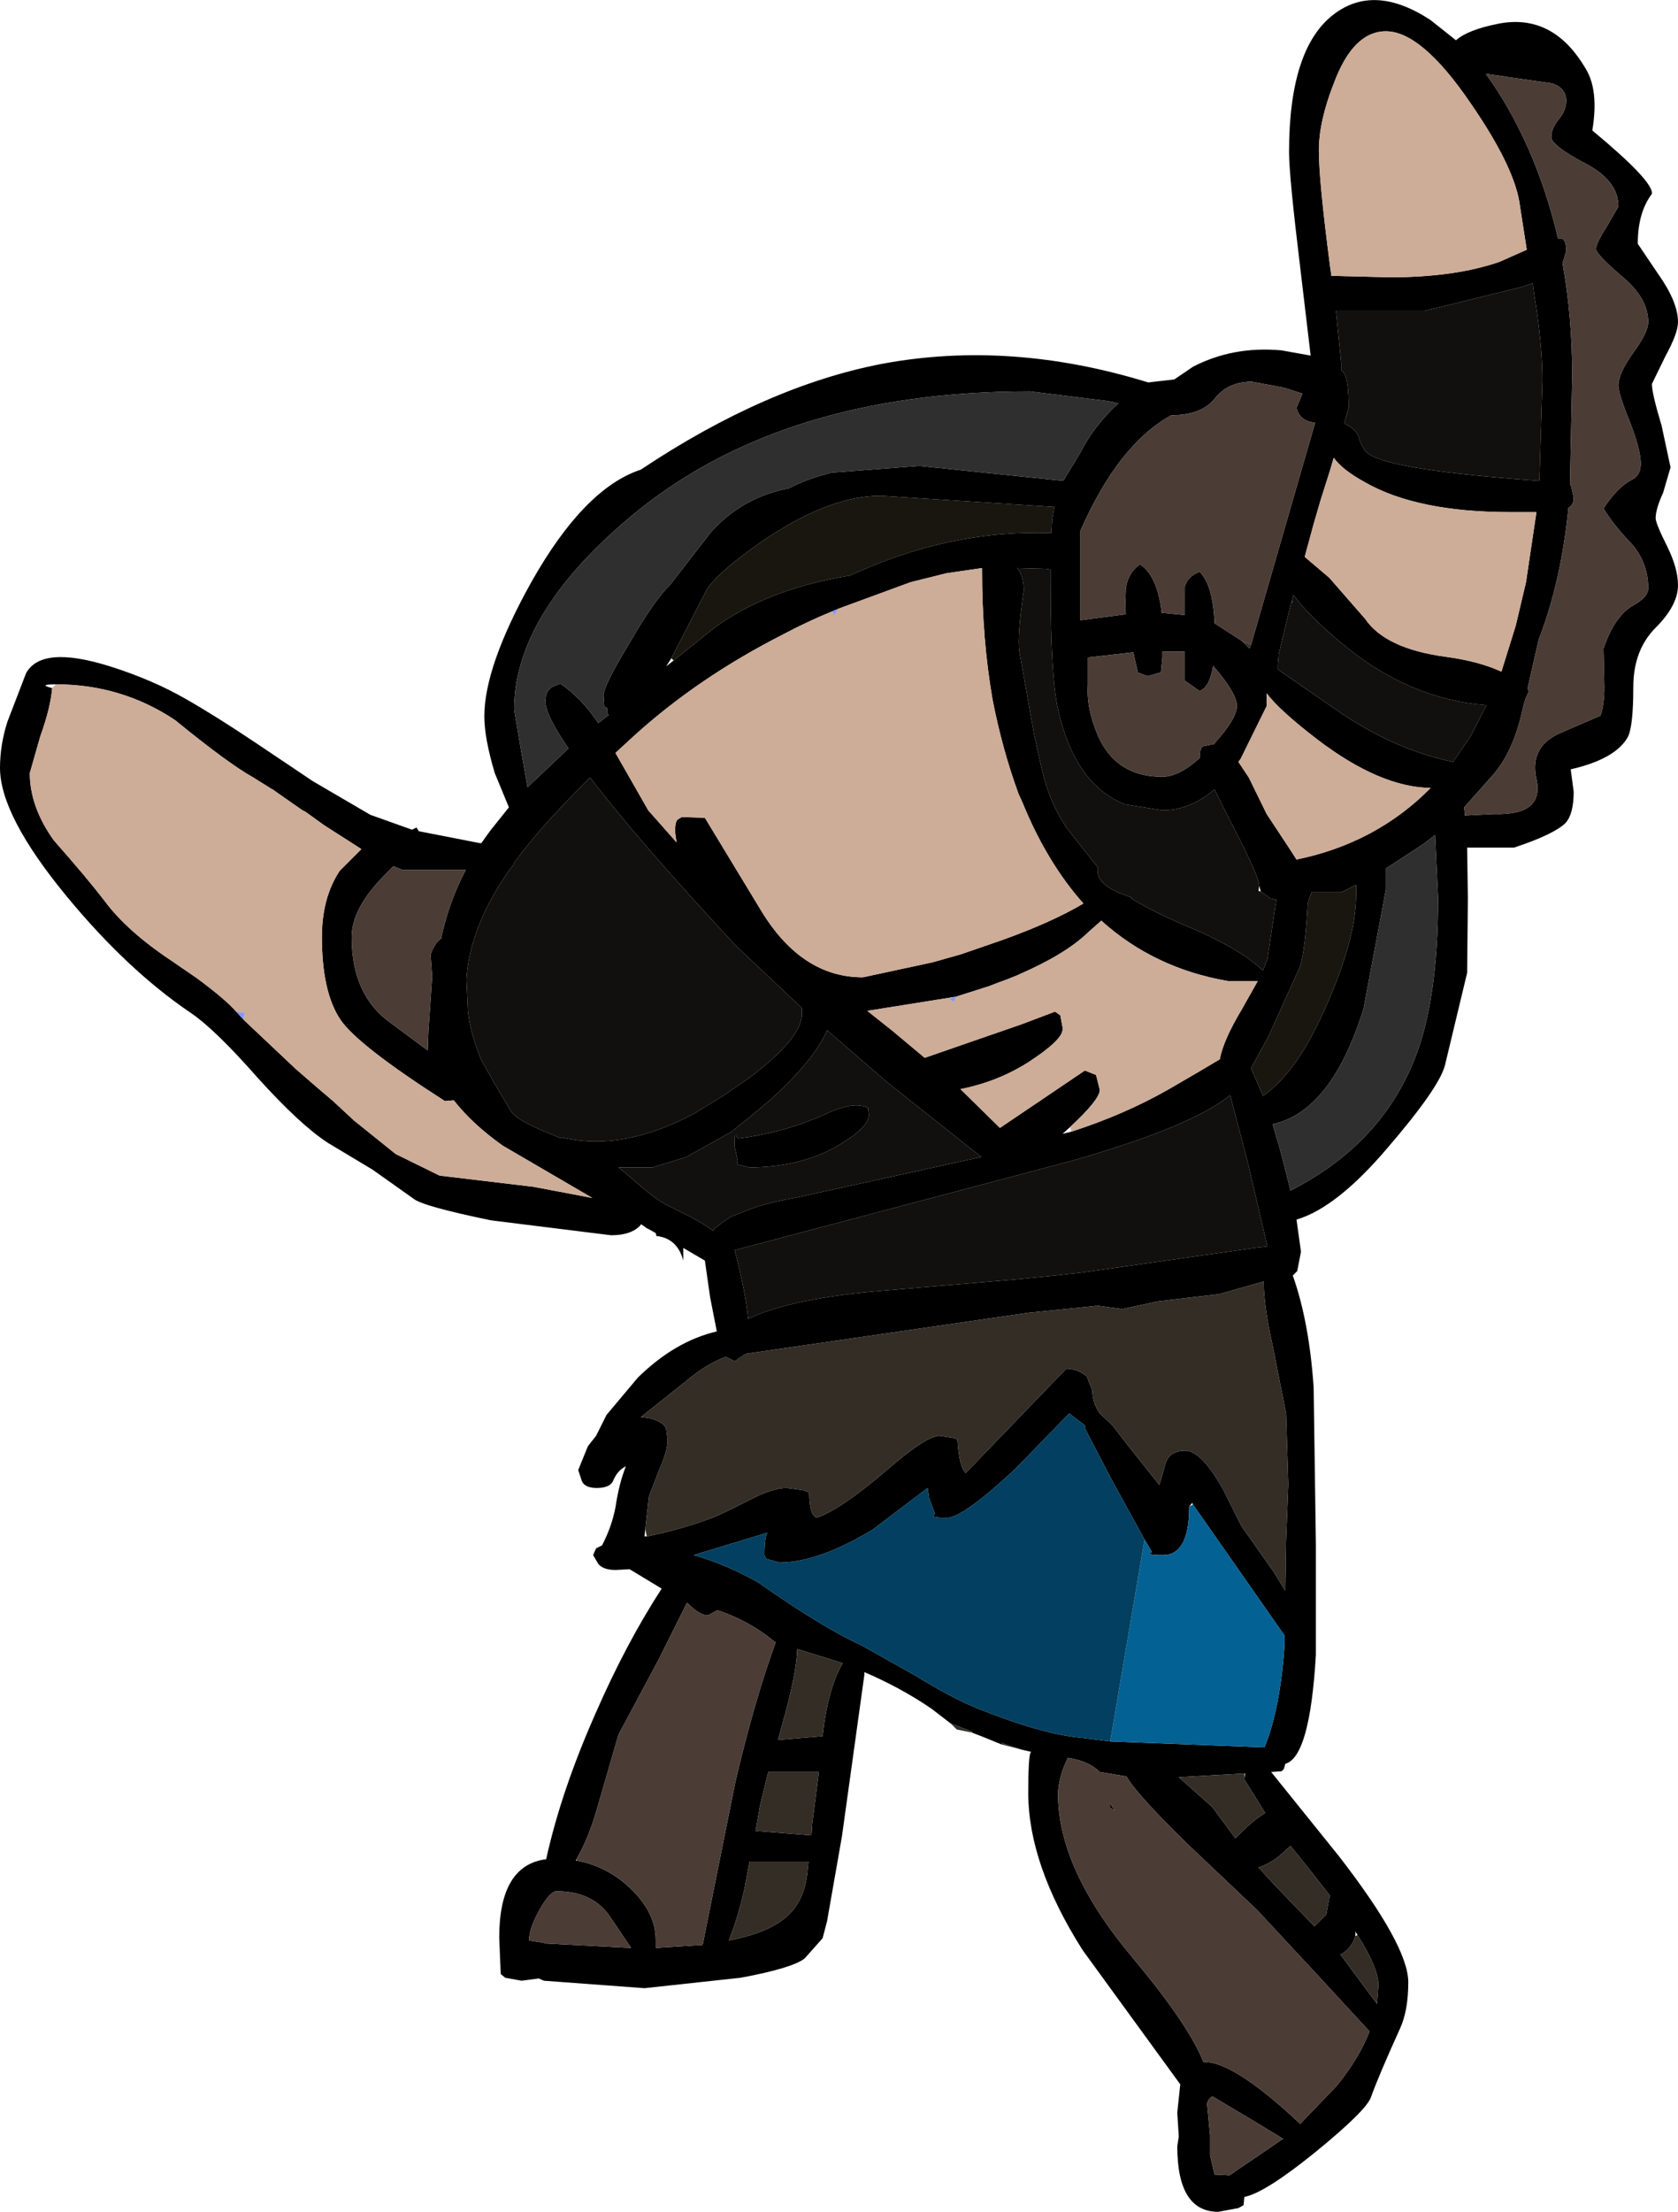 <?xml version="1.0" encoding="UTF-8" standalone="no"?>
<svg xmlns:ffdec="https://www.free-decompiler.com/flash" xmlns:xlink="http://www.w3.org/1999/xlink" ffdec:objectType="shape" height="148.35px" width="112.6px" xmlns="http://www.w3.org/2000/svg">
  <g transform="matrix(1.0, 0.0, 0.0, 1.0, 51.1, 55.85)">
    <path d="M-7.65 26.55 L-7.75 26.5 -7.8 26.45 -8.1 26.25 -8.1 26.3 Q-8.7 27.0 -10.1 27.0 L-18.15 26.0 Q-22.75 25.05 -23.35 24.55 L-26.1 22.6 -29.1 20.8 Q-30.95 19.6 -33.8 16.45 -36.7 13.15 -38.35 12.05 -42.55 9.2 -46.6 4.3 -51.1 -1.15 -51.1 -4.35 -51.1 -5.9 -50.6 -7.45 L-49.35 -10.7 Q-48.3 -12.6 -43.7 -11.15 -40.85 -10.25 -38.6 -8.95 -36.75 -7.9 -34.05 -6.1 L-30.1 -3.45 -26.25 -1.2 -23.45 -0.2 -23.35 -0.25 -23.15 -0.35 -23.0 -0.1 -18.9 0.7 -18.8 0.7 -18.3 0.0 -18.15 -0.2 -16.95 -1.7 -17.9 -4.0 Q-18.6 -6.35 -18.6 -7.8 -18.6 -11.15 -15.45 -16.8 -11.9 -23.1 -8.1 -24.35 0.3 -29.95 8.1 -31.45 16.7 -33.05 25.95 -30.2 L27.7 -30.4 28.95 -31.25 Q31.65 -32.65 34.9 -32.35 L36.85 -32.0 36.15 -37.9 Q35.4 -44.05 35.4 -45.65 35.4 -52.55 38.35 -54.85 41.1 -57.0 44.9 -54.5 L46.6 -53.15 Q47.4 -53.85 49.4 -54.25 53.1 -55.0 55.3 -51.25 56.2 -49.8 55.75 -47.1 59.85 -43.7 59.75 -42.85 58.8 -41.6 58.8 -39.5 L60.15 -37.5 Q61.5 -35.6 61.5 -34.25 61.5 -33.5 60.65 -31.95 L59.75 -30.1 Q59.75 -29.45 60.4 -27.3 L61.0 -24.5 60.5 -22.8 Q60.0 -21.7 60.0 -21.1 60.0 -20.75 60.75 -19.25 61.5 -17.75 61.5 -16.6 61.5 -15.25 60.0 -13.75 58.5 -12.25 58.5 -9.75 58.5 -7.2 58.15 -6.45 57.35 -4.95 54.3 -4.25 L54.5 -2.75 Q54.5 -1.25 53.95 -0.65 53.2 0.1 50.5 1.0 L47.35 1.0 47.4 4.4 47.35 9.4 45.85 15.65 Q45.4 17.2 42.0 21.15 38.6 25.15 35.9 25.95 L36.2 28.1 35.95 29.4 35.65 29.7 Q36.75 32.8 37.05 37.2 L37.2 47.7 37.2 55.15 Q36.8 62.0 35.15 62.45 L35.05 62.8 34.9 62.95 34.2 63.0 38.75 68.65 Q43.4 74.65 43.4 77.1 43.4 79.0 42.85 80.2 41.4 83.4 40.9 84.8 40.6 85.7 37.1 88.55 33.75 91.25 32.4 91.5 L32.35 92.05 32.0 92.25 30.65 92.5 Q27.9 92.5 27.9 88.1 L28.0 87.45 27.9 85.85 28.1 83.95 21.55 74.95 Q17.9 69.2 17.9 64.4 17.9 62.05 18.05 61.7 L18.1 61.65 17.45 61.5 16.1 61.05 16.1 61.15 14.75 60.6 14.1 60.35 14.15 60.3 12.7 59.75 11.4 58.75 Q9.35 57.35 6.9 56.3 L6.9 56.5 5.4 67.3 4.4 73.0 4.1 74.15 2.9 75.5 Q2.1 76.15 -1.4 76.8 L-7.85 77.5 -14.6 77.0 -14.95 76.85 -16.1 77.0 -17.2 76.8 -17.5 76.55 -17.6 74.1 Q-17.6 69.25 -14.45 68.85 -13.45 64.3 -11.15 59.1 -9.1 54.4 -6.7 50.7 L-8.85 49.4 -9.8 49.45 Q-10.6 49.45 -10.95 49.05 L-11.3 48.45 -11.1 48.0 -10.7 47.8 Q-10.05 46.55 -9.8 45.25 -9.55 43.6 -9.1 42.5 -9.65 42.75 -9.95 43.45 -10.15 43.95 -11.05 43.95 -11.85 43.95 -12.05 43.5 L-12.3 42.75 -11.65 41.15 -11.1 40.45 -10.4 39.05 -8.3 36.55 Q-5.8 34.1 -3.0 33.45 L-3.45 31.15 -3.8 28.7 -5.25 27.85 -5.25 28.7 Q-5.65 27.2 -7.05 27.05 L-7.1 26.85 -7.65 26.55 M48.6 -50.9 Q50.15 -48.8 51.45 -45.9 52.7 -43.05 53.45 -39.85 L53.7 -39.85 Q54.0 -39.75 54.0 -39.0 L53.75 -38.2 Q54.4 -34.65 54.4 -30.65 L54.25 -23.35 54.3 -23.35 54.5 -22.5 Q54.5 -21.95 54.15 -21.8 53.65 -16.8 52.15 -12.95 L51.4 -9.65 51.5 -9.5 51.25 -8.95 51.1 -8.4 Q50.5 -5.55 49.15 -3.95 L47.15 -1.7 47.2 -1.15 49.15 -1.25 Q52.55 -1.15 52.0 -3.6 51.5 -5.85 53.75 -6.75 L56.3 -7.85 Q56.6 -8.75 56.55 -10.1 L56.5 -12.35 Q57.25 -14.55 58.5 -15.25 59.5 -15.8 59.5 -16.4 59.5 -18.0 58.5 -19.25 57.15 -20.65 56.5 -21.75 57.45 -23.2 58.45 -23.7 59.0 -24.0 59.0 -24.75 59.0 -25.7 58.25 -27.6 57.5 -29.45 57.5 -30.0 57.5 -30.8 58.5 -32.2 59.5 -33.55 59.5 -34.25 59.5 -35.85 57.75 -37.3 56.0 -38.8 56.0 -39.15 56.0 -39.55 56.75 -40.7 L57.5 -42.0 Q57.5 -43.75 55.25 -44.9 53.0 -46.1 53.0 -46.65 53.0 -47.25 53.5 -47.85 54.0 -48.45 54.0 -49.1 54.0 -49.9 53.1 -50.25 L48.6 -50.9 M37.4 -45.75 Q37.4 -43.75 38.15 -38.0 L38.25 -37.3 38.25 -37.35 42.15 -37.25 Q46.55 -37.25 49.55 -38.3 L51.35 -39.1 50.9 -42.0 Q50.6 -44.55 47.6 -48.9 44.3 -53.75 41.9 -53.75 39.7 -53.75 38.4 -50.25 37.4 -47.7 37.4 -45.75 M21.4 -25.5 Q22.35 -27.35 23.95 -28.8 L23.25 -28.95 18.0 -29.6 Q1.15 -29.6 -8.9 -21.1 -16.6 -14.6 -16.6 -8.25 L-16.1 -5.3 -15.7 -3.05 -12.95 -5.65 Q-14.5 -7.9 -14.5 -8.8 -14.5 -9.55 -14.0 -9.8 L-13.5 -10.0 Q-12.1 -9.05 -10.95 -7.35 L-10.25 -7.9 -10.35 -8.0 -10.35 -8.35 -10.55 -8.45 -10.6 -9.2 Q-10.6 -9.85 -8.9 -12.65 -7.2 -15.6 -6.15 -16.6 L-3.4 -20.15 Q-1.3 -22.5 1.85 -23.1 2.95 -23.7 4.7 -24.15 L10.6 -24.6 20.25 -23.6 21.4 -25.5 M38.9 -31.5 L38.9 -31.05 39.1 -30.8 Q39.4 -30.35 39.4 -28.5 L39.1 -27.45 Q39.95 -27.05 40.1 -26.45 40.35 -25.65 40.75 -25.4 42.35 -24.3 52.2 -23.6 L52.4 -30.35 Q52.4 -32.8 51.85 -36.1 L51.75 -36.85 51.0 -36.6 44.5 -35.0 38.55 -35.0 38.9 -31.5 M32.85 -12.6 L37.15 -27.5 Q36.1 -27.6 35.9 -28.5 L36.3 -29.45 35.05 -29.85 32.9 -30.25 Q31.3 -30.25 30.4 -29.1 29.5 -28.0 27.5 -28.0 23.95 -26.05 21.4 -20.25 L21.4 -14.25 24.45 -14.65 24.4 -15.0 24.45 -16.4 Q24.6 -17.45 25.4 -18.0 26.55 -17.25 26.85 -14.8 L26.85 -14.75 28.4 -14.6 28.4 -16.5 Q28.6 -17.2 29.4 -17.5 30.3 -16.6 30.4 -14.05 L32.25 -12.85 32.75 -12.35 32.85 -12.6 M-5.9 -11.55 L-3.15 -13.75 Q0.4 -16.35 5.95 -17.25 12.65 -20.35 19.45 -20.1 L19.5 -21.0 19.65 -21.85 8.0 -22.6 Q4.7 -22.6 0.5 -19.85 -2.65 -17.75 -3.65 -16.35 L-6.05 -11.7 -6.4 -11.15 -5.9 -11.55 M4.75 -14.85 Q3.05 -14.15 1.45 -13.3 -4.25 -10.4 -8.55 -6.5 L-9.8 -5.35 -7.6 -1.5 -5.7 0.65 -5.8 -0.05 Q-5.8 -0.8 -5.6 -0.9 L-5.35 -1.05 -3.8 -1.0 0.05 5.35 Q2.75 9.7 6.8 9.7 L11.45 8.7 13.4 8.15 16.15 7.2 Q19.5 6.0 21.6 4.75 19.15 2.0 17.5 -2.05 L17.25 -2.6 Q16.15 -5.6 15.5 -8.95 14.8 -13.0 14.8 -17.55 L14.8 -17.75 12.4 -17.4 10.0 -16.8 5.1 -15.0 5.0 -14.95 4.95 -14.95 4.75 -14.85 M33.4 3.55 Q33.4 2.95 31.4 -0.9 L30.4 -2.9 Q28.75 -1.5 26.9 -1.5 L24.4 -1.9 Q21.05 -3.2 19.9 -8.25 19.4 -10.45 19.4 -16.65 L19.4 -17.65 19.05 -17.7 17.15 -17.75 Q17.6 -17.25 17.6 -16.25 17.15 -13.2 17.3 -12.15 L18.3 -6.55 18.8 -4.3 Q19.2 -2.55 20.0 -1.1 L20.45 -0.35 22.55 2.3 22.55 2.55 Q22.55 3.5 24.3 4.15 L24.85 4.35 24.8 4.4 Q26.25 5.3 28.5 6.25 32.1 7.75 33.65 9.25 L33.95 8.45 34.55 4.5 34.15 4.4 33.5 3.95 33.4 3.55 M38.15 -24.3 L37.5 -22.25 37.05 -20.7 36.45 -18.5 38.1 -17.1 40.5 -14.35 Q41.85 -12.35 45.9 -11.8 48.15 -11.5 49.65 -10.8 L50.6 -13.85 50.65 -14.05 51.3 -16.8 52.0 -21.5 50.25 -21.5 Q44.0 -21.5 40.5 -23.5 38.95 -24.35 38.4 -25.15 L38.15 -24.3 M35.7 -15.95 L35.55 -15.45 35.5 -15.25 35.35 -14.65 34.7 -11.95 34.7 -11.85 34.65 -11.25 34.65 -10.95 38.85 -8.05 Q42.55 -5.55 46.4 -4.75 L47.6 -6.5 48.65 -8.55 Q43.45 -8.95 39.0 -12.65 36.65 -14.6 35.7 -15.95 M28.4 -10.2 L28.4 -12.15 26.9 -12.15 26.9 -11.75 26.8 -10.75 25.9 -10.5 25.25 -10.75 24.95 -12.1 21.9 -11.75 21.9 -9.9 Q21.8 -8.55 22.4 -6.95 23.55 -3.75 26.9 -3.75 28.0 -3.75 29.4 -5.0 29.4 -5.7 29.65 -5.8 L30.4 -5.95 30.4 -6.0 Q31.9 -7.65 31.9 -8.5 31.9 -9.35 30.3 -11.2 30.1 -9.8 29.4 -9.5 L28.4 -10.2 M33.9 -9.35 L33.9 -8.5 32.15 -4.95 32.0 -4.75 32.7 -3.7 33.9 -1.25 35.55 1.25 35.9 1.8 Q41.25 0.7 44.9 -3.0 41.5 -3.05 37.3 -6.25 34.7 -8.25 33.9 -9.35 M45.4 4.4 L45.2 0.15 44.5 0.7 41.9 2.4 41.9 3.8 40.4 11.8 Q38.25 18.7 34.3 19.55 L34.85 21.45 35.5 24.0 Q41.5 20.95 43.8 15.25 45.4 11.3 45.4 4.4 M36.9 4.0 L36.65 4.75 36.65 4.8 Q36.5 7.7 36.15 8.95 L34.0 13.7 32.85 15.8 33.65 17.65 Q35.85 16.15 37.7 12.05 39.9 7.25 39.9 4.15 L39.9 3.5 38.9 4.0 36.9 4.0 M20.8 20.05 Q24.35 18.9 27.25 17.25 L27.6 17.05 29.4 16.0 30.75 15.2 Q31.0 13.9 32.2 11.9 L33.3 9.95 31.3 9.95 Q26.35 9.1 22.8 5.9 L21.9 6.7 Q20.4 8.15 17.3 9.5 L17.2 9.55 16.45 9.85 15.9 10.05 15.25 10.3 13.05 11.0 7.1 11.95 8.8 13.3 10.95 15.1 17.45 12.85 19.7 12.0 20.05 12.25 20.2 13.05 20.2 13.2 Q20.2 13.9 17.9 15.4 15.85 16.7 13.35 17.2 L16.0 19.8 21.7 15.95 22.45 16.25 22.7 17.25 Q22.7 17.9 20.7 19.75 L20.2 20.2 20.8 20.05 M32.6 22.0 L31.45 17.6 Q28.9 19.7 20.85 22.0 L-1.8 28.0 Q-1.05 30.9 -0.9 32.6 2.1 31.2 8.35 30.7 L17.2 29.95 19.7 29.7 21.5 29.5 33.1 27.85 33.95 27.75 32.6 22.0 M7.2 18.95 Q7.2 19.75 5.2 20.95 2.75 22.4 -0.65 22.45 L-0.8 22.45 -1.65 22.25 -1.6 22.0 -1.8 21.05 -1.8 20.4 -1.7 20.3 -1.6 20.5 -1.5 20.5 -0.8 20.4 Q1.95 19.95 4.35 18.85 6.15 18.0 7.15 18.45 L7.2 18.95 M4.4 13.25 Q3.55 15.25 0.55 17.95 L-1.0 19.25 -1.4 19.55 -1.95 20.0 -2.0 20.05 -5.05 21.75 -7.3 22.45 -9.6 22.45 -8.75 23.15 Q-7.2 24.55 -6.3 25.0 L-4.8 25.75 Q-3.85 26.25 -3.25 26.7 L-3.15 26.55 -2.5 26.05 -2.05 25.75 -0.5 25.15 Q0.75 24.75 2.45 24.45 L14.75 21.75 8.45 16.75 4.4 13.25 M2.7 12.2 L2.7 11.75 -1.75 7.55 Q-8.35 0.45 -11.5 -3.7 -14.8 -0.45 -16.55 1.95 L-16.65 2.15 -16.8 2.35 -16.85 2.4 Q-19.6 6.3 -19.8 9.85 L-19.7 12.0 Q-19.5 13.6 -18.8 15.25 L-17.9 16.85 -16.8 18.7 Q-16.55 19.15 -14.9 19.9 L-13.45 20.5 -13.35 20.45 Q-9.25 21.4 -4.45 18.8 L-2.5 17.6 -0.9 16.5 Q2.7 13.8 2.7 12.2 M-7.7 47.2 Q-5.45 46.75 -3.3 45.95 -2.65 45.7 -0.6 44.65 0.8 43.95 1.7 43.95 L2.8 44.1 3.2 44.25 Q3.2 45.75 3.7 45.95 5.3 45.4 8.35 42.8 11.05 40.45 11.95 40.45 L12.9 40.6 13.15 40.7 Q13.25 42.5 13.7 42.95 L20.45 35.95 Q21.2 35.95 21.8 36.45 L21.85 36.5 21.95 36.8 22.2 37.4 Q22.2 38.25 22.7 38.95 L23.55 39.75 24.55 41.05 26.7 43.75 27.1 42.35 Q27.35 41.45 28.45 41.45 29.5 41.45 30.95 44.0 L32.2 46.5 34.35 49.55 35.15 50.85 35.2 47.5 35.35 43.7 35.2 38.95 34.3 34.4 Q33.7 31.75 33.7 30.1 L30.7 30.95 26.45 31.45 26.3 31.5 24.2 31.95 22.4 31.7 22.35 31.75 17.9 32.2 -1.05 34.95 -1.8 35.45 -2.4 35.15 Q-3.7 35.65 -4.9 36.65 L-8.1 39.2 Q-6.75 39.3 -6.4 39.95 L-6.3 40.75 Q-6.3 41.45 -6.85 42.7 L-7.55 44.5 -7.8 46.7 -7.85 47.2 -7.7 47.2 M25.7 47.4 L23.5 43.4 21.7 39.95 21.7 39.75 20.65 38.95 17.0 42.7 Q13.5 45.95 12.45 45.95 11.2 45.95 11.65 45.7 L11.25 44.65 11.15 43.95 7.45 46.75 Q3.8 48.95 1.2 48.95 L0.3 48.7 0.2 48.45 Q0.2 47.25 0.4 46.95 L-4.55 48.45 Q-2.3 49.1 -0.2 50.3 4.15 53.35 6.7 54.5 L10.35 56.55 Q12.8 58.05 14.4 58.7 18.75 60.45 21.4 60.7 L23.4 60.95 33.75 61.35 Q34.8 58.8 35.1 54.5 L35.1 53.85 28.95 45.05 28.9 44.95 28.7 45.2 Q28.7 48.45 26.95 48.45 25.7 48.45 26.2 48.25 L25.7 47.4 M32.4 63.1 L28.0 63.35 30.25 65.35 31.8 67.45 Q32.95 66.25 33.8 65.75 L32.4 63.5 32.4 63.45 32.45 63.1 32.4 63.1 M22.7 63.0 Q21.95 62.25 20.55 62.05 L20.25 62.75 Q19.9 63.75 19.9 64.5 19.9 69.5 24.9 75.45 28.7 80.0 29.65 82.45 L29.9 82.45 Q31.95 82.65 36.15 86.6 L38.6 84.05 Q40.1 82.2 40.8 80.4 L37.25 76.55 33.25 72.25 28.45 67.7 Q25.0 64.3 24.5 63.3 L22.7 63.0 M23.7 65.6 L23.4 65.4 23.4 65.1 23.7 65.6 M34.9 68.5 Q34.15 69.15 33.35 69.4 L34.4 70.55 37.1 73.35 37.9 72.55 38.1 71.45 38.15 71.3 36.9 69.7 35.5 67.95 34.9 68.5 M40.0 73.95 L39.85 73.7 39.85 74.0 Q39.6 74.85 38.85 75.25 L41.3 78.55 41.4 77.3 Q41.4 76.15 40.0 73.95 M-12.35 68.95 Q-10.3 69.35 -8.75 70.85 -7.1 72.45 -7.1 74.25 L-7.1 74.8 -3.95 74.6 -1.75 63.65 Q-0.5 58.3 0.95 54.3 L0.8 54.2 Q-0.85 52.85 -2.95 52.15 L-3.6 52.5 Q-3.95 52.5 -4.5 52.1 L-5.0 51.65 -6.9 55.45 -9.6 60.5 -11.05 65.5 Q-11.6 67.45 -12.45 68.9 L-12.45 68.95 -12.35 68.95 M1.1 60.85 L4.1 60.6 Q4.45 57.4 5.45 55.7 L2.4 54.75 Q2.35 56.45 1.35 59.95 L1.1 60.85 M1.9 72.5 Q2.95 71.45 3.1 69.5 L3.15 69.0 -0.8 69.0 -1.15 70.85 Q-1.6 72.85 -2.2 74.3 0.7 73.75 1.9 72.5 M3.85 63.0 L0.45 63.0 -0.1 65.25 -0.4 66.95 3.35 67.25 3.4 66.5 3.85 63.0 M30.25 84.75 Q29.9 85.0 29.9 85.3 L30.1 87.35 30.1 88.7 30.4 90.0 31.4 90.05 35.0 87.6 32.85 86.3 30.25 84.75 M-47.35 -9.95 Q-48.6 -9.95 -47.6 -9.7 -47.7 -8.4 -48.4 -6.45 L-49.1 -4.0 Q-49.1 -1.75 -47.5 0.5 -45.25 3.05 -44.1 4.55 -42.6 6.6 -39.5 8.65 L-37.9 9.75 Q-36.0 11.15 -35.25 12.0 L-34.75 12.55 -31.25 15.85 -29.75 17.15 -28.75 18.0 -27.35 19.3 -24.55 21.55 -21.6 23.0 -15.3 23.75 -11.35 24.5 -17.35 21.0 Q-19.4 19.55 -20.65 17.95 L-21.25 18.0 Q-27.1 14.25 -28.25 12.55 -29.5 10.7 -29.5 7.0 -29.5 4.35 -28.3 2.55 L-26.85 1.1 -29.35 -0.5 -30.6 -1.4 -30.7 -1.45 -30.8 -1.5 -31.95 -2.3 -32.8 -2.9 -32.9 -2.95 -34.1 -3.7 Q-35.8 -4.65 -39.35 -7.55 -42.95 -9.95 -47.35 -9.95 M-24.7 2.25 L-25.25 2.8 Q-27.5 5.05 -27.5 7.0 -27.5 10.9 -24.9 12.75 L-22.4 14.6 -22.35 13.3 -22.1 9.65 -22.2 8.25 -22.2 8.15 Q-21.9 7.35 -21.5 7.1 -21.0 4.7 -19.85 2.5 L-24.1 2.5 -24.2 2.45 -24.7 2.25 M-13.75 71.0 Q-14.2 71.0 -14.9 72.25 -15.6 73.5 -15.6 74.3 L-14.65 74.45 -14.5 74.5 -8.75 74.8 -10.1 72.8 Q-11.25 71.0 -13.75 71.0" fill="#000000" fill-rule="evenodd" stroke="none"/>
    <path d="M-7.65 26.55 L-7.1 26.85 -7.05 27.05 -7.1 26.9 -7.65 26.55 M37.4 -45.75 Q37.4 -47.7 38.4 -50.25 39.7 -53.75 41.9 -53.75 44.3 -53.75 47.6 -48.9 50.6 -44.55 50.9 -42.0 L51.35 -39.1 49.55 -38.3 Q46.55 -37.25 42.15 -37.25 L38.25 -37.35 38.25 -37.3 38.15 -38.0 Q37.4 -43.75 37.4 -45.75 M5.1 -15.0 L10.0 -16.8 12.4 -17.4 14.8 -17.75 14.8 -17.55 Q14.8 -13.0 15.5 -8.95 16.15 -5.6 17.25 -2.6 L17.5 -2.05 Q19.15 2.0 21.6 4.75 19.5 6.0 16.15 7.2 L13.4 8.15 11.45 8.7 6.8 9.7 Q2.75 9.7 0.05 5.35 L-3.8 -1.0 -5.35 -1.05 -5.6 -0.9 Q-5.8 -0.8 -5.8 -0.05 L-5.7 0.65 -7.6 -1.5 -9.8 -5.35 -8.55 -6.5 Q-4.25 -10.4 1.45 -13.3 3.05 -14.15 4.75 -14.85 L4.9 -14.6 5.1 -15.0 M38.15 -24.3 L38.4 -25.15 Q38.95 -24.35 40.5 -23.5 44.0 -21.5 50.25 -21.5 L52.0 -21.5 51.3 -16.8 50.65 -14.05 50.6 -13.85 49.65 -10.8 Q48.15 -11.5 45.9 -11.8 41.85 -12.35 40.5 -14.35 L38.1 -17.1 36.45 -18.5 37.05 -20.7 37.5 -22.25 38.15 -24.3 M33.9 -9.35 Q34.7 -8.25 37.3 -6.25 41.5 -3.05 44.9 -3.0 41.25 0.7 35.9 1.8 L35.55 1.25 33.9 -1.25 32.7 -3.7 32.0 -4.75 32.15 -4.95 33.9 -8.5 33.9 -9.35 M20.7 19.75 Q22.7 17.9 22.7 17.25 L22.45 16.25 21.7 15.95 16.0 19.8 13.35 17.2 Q15.85 16.7 17.9 15.4 20.2 13.9 20.2 13.2 L20.2 13.05 20.05 12.25 19.7 12.0 17.45 12.85 10.95 15.1 8.8 13.3 7.1 11.95 13.05 11.0 15.25 10.3 15.9 10.05 16.45 9.85 17.2 9.55 17.3 9.5 Q20.4 8.15 21.9 6.7 L22.8 5.9 Q26.35 9.1 31.3 9.95 L33.3 9.95 32.2 11.9 Q31.0 13.9 30.75 15.2 L29.4 16.0 27.6 17.05 27.25 17.25 Q24.35 18.9 20.8 20.05 L20.7 19.75 M13.05 11.0 L12.6 11.15 12.9 11.35 13.05 11.0 M-47.6 -9.7 L-47.35 -9.95 Q-42.95 -9.95 -39.35 -7.55 -35.8 -4.65 -34.1 -3.7 L-32.9 -2.95 -32.8 -2.9 -31.95 -2.3 -30.8 -1.5 -30.7 -1.45 -30.6 -1.4 -29.35 -0.5 -26.85 1.1 -28.3 2.55 Q-29.5 4.35 -29.5 7.0 -29.5 10.7 -28.25 12.55 -27.1 14.25 -21.25 18.0 L-20.65 17.95 Q-19.4 19.55 -17.35 21.0 L-11.35 24.5 -15.3 23.75 -21.6 23.0 -24.55 21.55 -27.35 19.3 -28.75 18.0 -29.75 17.15 -31.25 15.85 -34.75 12.55 -34.7 12.1 -35.25 12.0 Q-36.0 11.15 -37.9 9.75 L-39.5 8.65 Q-42.6 6.6 -44.1 4.55 -45.25 3.05 -47.5 0.5 -49.1 -1.75 -49.1 -4.0 L-48.4 -6.45 Q-47.7 -8.4 -47.6 -9.7" fill="#cdac98" fill-rule="evenodd" stroke="none"/>
    <path d="M21.4 -25.5 L20.25 -23.6 10.6 -24.6 4.7 -24.15 Q2.95 -23.7 1.85 -23.1 -1.3 -22.5 -3.4 -20.15 L-6.15 -16.6 Q-7.2 -15.6 -8.9 -12.65 -10.6 -9.85 -10.6 -9.2 L-10.55 -8.45 -10.35 -8.35 -10.35 -8.0 -10.25 -7.9 -10.95 -7.35 Q-12.1 -9.05 -13.5 -10.0 L-14.0 -9.8 Q-14.5 -9.55 -14.5 -8.8 -14.5 -7.9 -12.95 -5.65 L-15.7 -3.05 -16.1 -5.3 -16.6 -8.25 Q-16.6 -14.6 -8.9 -21.1 1.15 -29.6 18.0 -29.6 L23.25 -28.95 23.95 -28.8 Q22.35 -27.35 21.4 -25.5 M32.85 -12.6 L32.75 -12.35 32.25 -12.85 32.85 -12.6 M45.4 4.4 Q45.4 11.3 43.8 15.25 41.5 20.95 35.5 24.0 L34.85 21.45 34.3 19.55 Q38.25 18.7 40.4 11.8 L41.9 3.8 41.9 2.4 44.5 0.7 45.2 0.15 45.4 4.4" fill="#2f2f2f" fill-rule="evenodd" stroke="none"/>
    <path d="M-6.05 -11.7 L-3.65 -16.35 Q-2.65 -17.75 0.5 -19.85 4.7 -22.6 8.0 -22.6 L19.65 -21.85 19.5 -21.0 19.45 -20.1 Q12.65 -20.35 5.95 -17.25 0.4 -16.35 -3.15 -13.75 L-5.9 -11.55 -6.05 -11.7 M36.9 4.0 L38.9 4.0 39.9 3.5 39.9 4.15 Q39.9 7.25 37.7 12.05 35.85 16.15 33.65 17.65 L32.85 15.8 34.0 13.7 36.15 8.95 Q36.5 7.7 36.65 4.8 L36.65 4.75 36.9 4.0" fill="#19150f" fill-rule="evenodd" stroke="none"/>
    <path d="M35.6 -15.45 L35.6 -15.55 35.65 -15.45 35.6 -15.45 M-35.25 12.0 L-34.7 12.1 -34.75 12.55 -35.25 12.0" fill="#7f98ff" fill-rule="evenodd" stroke="none"/>
    <path d="M38.9 -31.5 L38.55 -35.0 44.5 -35.0 51.0 -36.6 51.75 -36.85 51.85 -36.1 Q52.4 -32.8 52.4 -30.35 L52.2 -23.6 Q42.35 -24.3 40.75 -25.4 40.35 -25.65 40.1 -26.45 39.95 -27.05 39.1 -27.45 L39.4 -28.5 Q39.4 -30.35 39.1 -30.8 L38.9 -31.05 38.9 -31.5 M33.5 3.95 L34.15 4.4 34.55 4.5 33.95 8.45 33.65 9.25 Q32.1 7.75 28.5 6.25 26.25 5.3 24.8 4.4 L24.85 4.35 24.3 4.15 Q22.55 3.5 22.55 2.55 L22.55 2.3 20.45 -0.35 20.0 -1.1 Q19.2 -2.55 18.8 -4.3 L18.3 -6.55 17.3 -12.15 Q17.15 -13.2 17.6 -16.25 17.6 -17.25 17.15 -17.75 L19.05 -17.7 19.4 -17.65 19.4 -16.65 Q19.4 -10.45 19.9 -8.25 21.05 -3.2 24.4 -1.9 L26.9 -1.5 Q28.75 -1.5 30.4 -2.9 L31.4 -0.9 Q33.4 2.95 33.4 3.55 L33.35 3.9 33.5 3.95 M35.7 -15.95 Q36.65 -14.6 39.0 -12.65 43.45 -8.95 48.65 -8.55 L47.6 -6.5 46.4 -4.75 Q42.55 -5.55 38.85 -8.05 L34.65 -10.95 34.65 -11.25 34.7 -11.85 34.7 -11.95 35.35 -14.65 35.5 -15.25 35.55 -15.45 35.7 -15.95 M35.6 -15.45 L35.65 -15.45 35.6 -15.55 35.6 -15.45 M32.6 22.0 L33.95 27.75 33.1 27.85 21.5 29.5 19.7 29.7 17.2 29.95 8.35 30.7 Q2.1 31.2 -0.9 32.6 -1.05 30.9 -1.8 28.0 L20.85 22.0 Q28.9 19.7 31.45 17.6 L32.6 22.0 M2.7 12.2 Q2.7 13.8 -0.9 16.5 L-2.5 17.6 -4.45 18.8 Q-9.25 21.4 -13.35 20.45 L-13.45 20.5 -14.9 19.9 Q-16.55 19.15 -16.8 18.7 L-17.9 16.85 -18.8 15.25 Q-19.5 13.6 -19.7 12.0 L-19.8 9.85 Q-19.6 6.3 -16.85 2.4 L-16.8 2.35 -16.65 2.15 -16.55 1.95 Q-14.8 -0.45 -11.5 -3.7 -8.35 0.45 -1.75 7.55 L2.7 11.75 2.7 12.2 M4.4 13.25 L8.45 16.75 14.75 21.75 2.45 24.45 Q0.75 24.75 -0.5 25.15 L-2.05 25.75 -2.5 26.05 -3.15 26.55 -3.25 26.7 Q-3.85 26.25 -4.8 25.75 L-6.3 25.0 Q-7.2 24.55 -8.75 23.15 L-9.6 22.45 -7.3 22.45 -5.05 21.75 -2.0 20.05 -1.95 20.0 -1.4 19.55 -1.0 19.25 0.55 17.95 Q3.55 15.25 4.4 13.25 M7.2 18.95 L7.15 18.45 Q6.15 18.0 4.35 18.85 1.95 19.95 -0.8 20.4 L-1.5 20.5 -1.6 20.5 -1.7 20.3 -1.8 20.4 -1.8 21.05 -1.6 22.0 -1.65 22.25 -0.8 22.45 -0.65 22.45 Q2.75 22.4 5.2 20.95 7.2 19.75 7.2 18.95" fill="#11100f" fill-rule="evenodd" stroke="none"/>
    <path d="M4.75 -14.85 L4.95 -14.95 5.0 -14.95 5.1 -15.0 4.9 -14.6 4.75 -14.85 M13.05 11.0 L12.9 11.35 12.6 11.15 13.05 11.0" fill="#0033ff" fill-opacity="0.498" fill-rule="evenodd" stroke="none"/>
    <path d="M12.7 59.75 L14.15 60.3 14.1 60.35 13.1 60.15 12.7 59.75 M16.1 61.15 L16.1 61.05 17.45 61.5 16.1 61.15 M-7.8 46.7 L-7.55 44.5 -6.85 42.7 Q-6.3 41.45 -6.3 40.75 L-6.4 39.95 Q-6.75 39.3 -8.1 39.2 L-4.9 36.65 Q-3.7 35.65 -2.4 35.15 L-1.8 35.45 -1.05 34.95 17.9 32.2 22.35 31.75 22.4 31.7 24.2 31.95 26.3 31.5 26.45 31.45 30.7 30.95 33.7 30.1 Q33.7 31.75 34.3 34.4 L35.2 38.95 35.35 43.7 35.2 47.5 35.15 50.85 34.35 49.55 32.2 46.5 30.95 44.0 Q29.5 41.45 28.45 41.45 27.35 41.45 27.1 42.35 L26.7 43.75 24.55 41.05 23.55 39.75 22.7 38.95 Q22.2 38.25 22.2 37.4 L21.95 36.8 21.85 36.5 21.8 36.45 Q21.2 35.95 20.45 35.95 L13.7 42.95 Q13.25 42.5 13.15 40.7 L12.9 40.6 11.95 40.45 Q11.05 40.45 8.35 42.8 5.3 45.4 3.7 45.95 3.2 45.75 3.2 44.25 L2.8 44.1 1.7 43.95 Q0.8 43.95 -0.6 44.65 -2.65 45.7 -3.3 45.95 -5.45 46.75 -7.7 47.2 L-7.8 46.7 M32.4 63.45 L32.4 63.5 33.8 65.75 Q32.95 66.25 31.8 67.45 L30.25 65.35 28.0 63.35 32.4 63.1 32.4 63.45 M34.9 68.5 L35.5 67.95 36.9 69.7 38.15 71.3 38.1 71.45 37.9 72.55 37.1 73.35 34.4 70.55 33.35 69.4 Q34.15 69.15 34.9 68.5 M39.85 74.0 L40.0 73.95 Q41.4 76.15 41.4 77.3 L41.3 78.55 38.85 75.25 Q39.6 74.85 39.85 74.0 M1.1 60.85 L1.35 59.95 Q2.35 56.45 2.4 54.75 L5.45 55.7 Q4.45 57.4 4.1 60.6 L1.1 60.85 M3.85 63.0 L3.4 66.5 3.35 67.25 -0.4 66.95 -0.1 65.25 0.45 63.0 3.85 63.0 M1.9 72.5 Q0.7 73.75 -2.2 74.3 -1.6 72.85 -1.15 70.85 L-0.8 69.0 3.15 69.0 3.1 69.5 Q2.95 71.45 1.9 72.5" fill="#332d26" fill-rule="evenodd" stroke="none"/>
    <path d="M25.7 47.4 L26.2 48.25 Q25.7 48.45 26.95 48.45 28.7 48.45 28.7 45.2 L28.95 45.05 35.1 53.85 35.1 54.5 Q34.8 58.8 33.75 61.35 L23.4 60.95 25.7 47.4" fill="#046193" fill-rule="evenodd" stroke="none"/>
    <path d="M23.4 60.95 L21.4 60.7 Q18.75 60.45 14.4 58.7 12.8 58.05 10.35 56.55 L6.7 54.5 Q4.15 53.35 -0.2 50.3 -2.3 49.1 -4.55 48.45 L0.4 46.95 Q0.2 47.25 0.2 48.45 L0.3 48.7 1.2 48.95 Q3.8 48.95 7.45 46.75 L11.15 43.95 11.25 44.65 11.65 45.7 Q11.2 45.95 12.45 45.95 13.5 45.95 17.0 42.7 L20.65 38.95 21.7 39.75 21.7 39.95 23.5 43.4 25.7 47.4 23.4 60.95" fill="#023f60" fill-rule="evenodd" stroke="none"/>
    <path d="M48.6 -50.9 L53.1 -50.25 Q54.0 -49.9 54.0 -49.1 54.0 -48.45 53.5 -47.85 53.0 -47.25 53.0 -46.65 53.0 -46.1 55.25 -44.9 57.5 -43.75 57.5 -42.0 L56.75 -40.7 Q56.0 -39.55 56.0 -39.15 56.0 -38.8 57.75 -37.3 59.5 -35.85 59.5 -34.25 59.5 -33.55 58.5 -32.2 57.5 -30.8 57.5 -30.0 57.5 -29.45 58.25 -27.6 59.0 -25.7 59.0 -24.75 59.0 -24.0 58.45 -23.7 57.45 -23.2 56.5 -21.75 57.15 -20.65 58.5 -19.25 59.5 -18.0 59.5 -16.4 59.5 -15.8 58.5 -15.25 57.25 -14.55 56.5 -12.35 L56.55 -10.1 Q56.6 -8.75 56.3 -7.85 L53.75 -6.75 Q51.5 -5.85 52.0 -3.6 52.55 -1.15 49.15 -1.25 L47.2 -1.15 47.15 -1.7 49.15 -3.95 Q50.5 -5.55 51.1 -8.4 L51.25 -8.95 51.5 -9.5 51.4 -9.65 52.15 -12.95 Q53.65 -16.8 54.15 -21.8 54.5 -21.95 54.5 -22.5 L54.3 -23.35 54.25 -23.35 54.4 -30.65 Q54.4 -34.65 53.75 -38.2 L54.0 -39.0 Q54.0 -39.75 53.7 -39.85 L53.45 -39.85 Q52.7 -43.05 51.45 -45.9 50.15 -48.8 48.6 -50.9 M32.25 -12.85 L30.4 -14.05 Q30.3 -16.6 29.4 -17.5 28.6 -17.2 28.4 -16.5 L28.4 -14.6 26.85 -14.75 26.85 -14.8 Q26.55 -17.25 25.4 -18.0 24.6 -17.45 24.45 -16.4 L24.4 -15.0 24.45 -14.65 21.4 -14.25 21.4 -20.25 Q23.95 -26.05 27.5 -28.0 29.5 -28.0 30.4 -29.1 31.3 -30.25 32.9 -30.25 L35.05 -29.85 36.3 -29.45 35.9 -28.5 Q36.1 -27.6 37.15 -27.5 L32.85 -12.6 32.25 -12.85 M28.4 -10.2 L29.4 -9.5 Q30.1 -9.8 30.3 -11.2 31.9 -9.35 31.9 -8.5 31.9 -7.65 30.4 -6.0 L30.4 -5.95 29.65 -5.8 Q29.4 -5.7 29.4 -5.0 28.0 -3.75 26.9 -3.75 23.55 -3.75 22.4 -6.95 21.8 -8.55 21.9 -9.9 L21.9 -11.75 24.95 -12.1 25.25 -10.75 25.9 -10.5 26.8 -10.75 26.9 -11.75 26.9 -12.15 28.4 -12.15 28.4 -10.2 M22.7 63.0 L24.5 63.3 Q25.0 64.3 28.45 67.7 L33.25 72.25 37.25 76.55 40.8 80.4 Q40.1 82.2 38.6 84.05 L36.15 86.6 Q31.95 82.65 29.9 82.45 L29.65 82.45 Q28.7 80.0 24.9 75.45 19.9 69.5 19.9 64.5 19.9 63.75 20.25 62.75 L20.55 62.05 Q21.95 62.25 22.7 63.0 M23.7 65.6 L23.4 65.1 23.4 65.4 23.7 65.6 M-12.45 68.9 Q-11.6 67.45 -11.05 65.5 L-9.6 60.5 -6.9 55.45 -5.0 51.65 -4.5 52.1 Q-3.95 52.5 -3.6 52.5 L-2.95 52.15 Q-0.85 52.85 0.8 54.2 L0.95 54.3 Q-0.5 58.3 -1.75 63.65 L-3.95 74.6 -7.1 74.8 -7.1 74.25 Q-7.1 72.45 -8.75 70.85 -10.3 69.35 -12.35 68.95 L-12.45 68.9 M30.25 84.75 L32.85 86.3 35.0 87.6 31.4 90.05 30.4 90.0 30.1 88.7 30.1 87.35 29.9 85.3 Q29.9 85.0 30.25 84.75 M-24.7 2.25 L-24.2 2.45 -24.1 2.5 -19.85 2.5 Q-21.0 4.7 -21.5 7.1 -21.9 7.35 -22.2 8.15 L-22.2 8.25 -22.1 9.65 -22.35 13.3 -22.4 14.6 -24.9 12.75 Q-27.5 10.9 -27.5 7.0 -27.5 5.05 -25.25 2.8 L-24.7 2.25 M-13.75 71.0 Q-11.25 71.0 -10.1 72.8 L-8.75 74.8 -14.5 74.5 -14.65 74.45 -15.6 74.3 Q-15.6 73.5 -14.9 72.25 -14.2 71.0 -13.75 71.0" fill="#4b3c36" fill-rule="evenodd" stroke="none"/>
  </g>
</svg>
